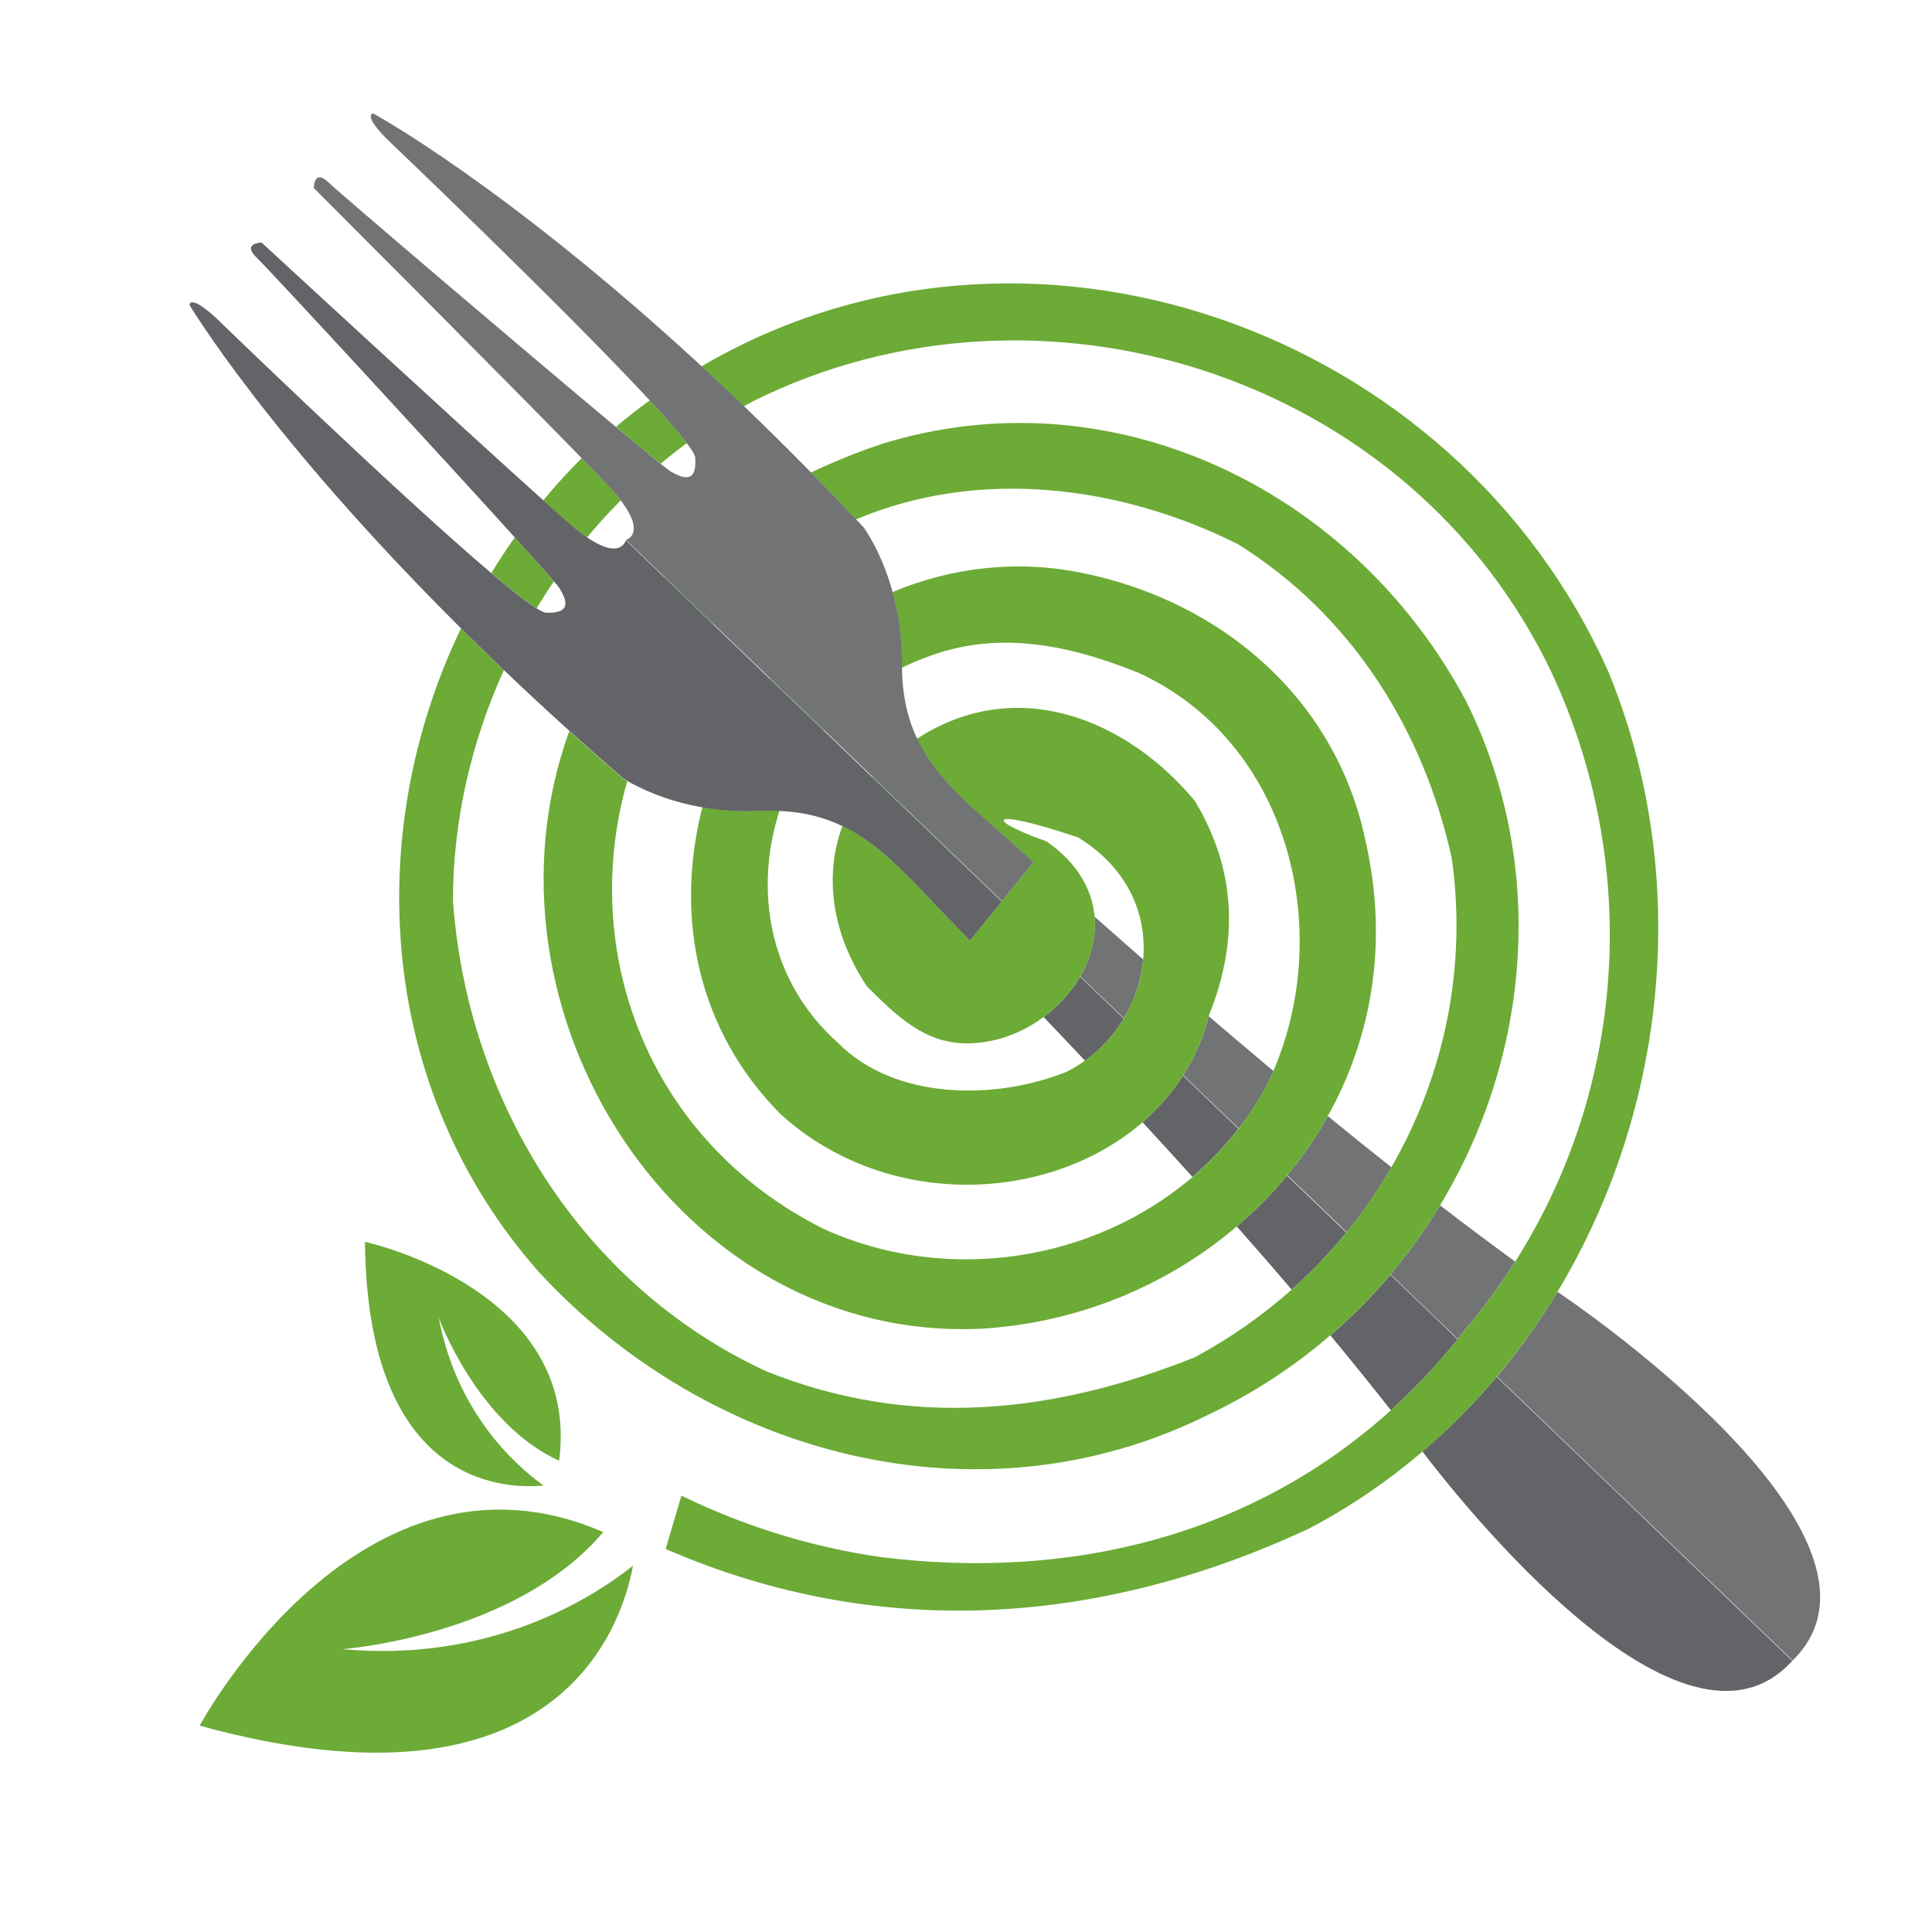 <?xml version="1.0" encoding="utf-8"?>
<!-- Generator: Adobe Illustrator 18.1.0, SVG Export Plug-In . SVG Version: 6.00 Build 0)  -->
<svg version="1.1" id="Layer_1" xmlns="http://www.w3.org/2000/svg" xmlns:xlink="http://www.w3.org/1999/xlink" x="0px" y="0px"
	 viewBox="0 0 2000 2000" enable-background="new 0 0 2000 2000" xml:space="preserve">
<g>
	<path fill="none" d="M839.5,489.3c23.5-11.4,47.8-21.2,72.6-29.4c236.3-73.8,487.4,44.3,605.5,265.8
		c84.1,168.2,67.6,365.9-26.9,522.1c26,20,52,39.5,77.8,58.3c116.5-183.5,129.1-414,37.7-609.9C1458.6,386,1074.6,267.8,779.2,415.5
		c-3.1,1.7-6.1,3.4-9.1,5.1C792.6,442.2,815.7,465,839.5,489.3z"/>
	<path fill="none" d="M695.1,488.6c11.9,6.3,26.5,12.6,24.6-14.9c-0.2-2.6-3.3-7.8-8.7-14.9c-9.3,6.8-18.3,14-27.1,21.3
		C690.1,485,694,488,695.1,488.6z"/>
	<path fill="none" d="M923.9,612.8c60.3-25.3,127.6-33.5,194.9-20.1c147.7,29.5,265.8,132.9,295.4,280.6
		c23.1,104.1,5.4,201.3-39.7,282c21.6,17.7,43.6,35.4,65.8,53c55.3-95.7,78.5-208,62.5-320.3c-29.6-132.9-103.4-251.1-221.5-324.9
		c-118.5-59.2-265.4-80.4-395.2-25.5c2.7,2.8,5.3,5.5,7.9,8.4C894.1,546.1,912.2,570.6,923.9,612.8z"/>
	<path fill="none" d="M852.6,755.4c-0.1,0.1-0.2,0.3-0.3,0.4l50.4,48.4c0.1-0.1,0.2-0.2,0.3-0.4L852.6,755.4z"/>
	<path fill="none" d="M867.8,1080.1c59.1,59.1,162.5,59.1,236.3,29.5c6.7-3.4,13.1-7.3,19.1-11.6c-15-15.9-29.3-31-42.9-45.2
		c-22.7,16.8-50.5,27.3-79.6,27.3c-44.3,0-73.9-29.6-103.4-59.1c-36.2-54.3-44.5-114.1-25.3-165.9c-18.8-9.1-40-14.7-65.3-15.7
		C780.2,921.8,795.8,1016.1,867.8,1080.1z"/>
	<path fill="none" d="M1439.2,1319.6l69.6,66.9c0.1-0.1,0.2-0.3,0.3-0.4l-69.6-66.9C1439.4,1319.3,1439.3,1319.4,1439.2,1319.6z"/>
	<path fill="none" d="M1015.5,1375.5c-313.6,14.3-530.8-329.2-426-618.8c-23.8-21.5-46.4-42.5-67.8-63
		c-34.2,75.3-52.7,157-52.7,238.7c14.8,206.8,132.9,398.7,324.9,487.4c147.7,59.1,295.4,44.3,443.1-14.8
		c36.7-19.8,70.2-43.4,100.2-70c-18.9-22.1-37.8-43.9-56.8-65.4C1208.4,1330.8,1115.5,1369.6,1015.5,1375.5z"/>
	<path fill="none" d="M1332.4,1217l61.4,58.9c0.1-0.1,0.2-0.3,0.3-0.4l-61.4-58.9C1332.6,1216.7,1332.5,1216.9,1332.4,1217z"/>
	<path fill="none" d="M1116.2,867.1c-93.3-31.8-99.3-19.5-32.8,4c32.4,22.6,47.3,50.2,49.7,77.8c15.5,13.7,32.3,28.6,50.3,44.3
		C1187.4,947.2,1168.1,899.1,1116.2,867.1z"/>
	<path fill="none" d="M738.7,646c-0.1,0.1-0.2,0.2-0.3,0.4l59,56.7c0.1-0.1,0.2-0.3,0.3-0.4L738.7,646z"/>
	<path fill="none" d="M1237,829c44.3,73.8,44.3,147.7,14.8,221.5c-0.1,0.5-0.3,1-0.4,1.5c21.4,18.4,43.7,37.3,66.8,56.6
		c63.3-146.3,16.6-341.3-140.2-412.6c-73.8-29.5-147.7-44.3-221.5-14.8c-7.8,2.9-15.4,6.2-22.7,9.8c0.2,29.3,5.9,53,15.6,73.6
		C1050.8,698.4,1165,742.6,1237,829z"/>
	<path fill="none" d="M1224.6,1113.5l57.3,55.1c0.1-0.1,0.2-0.3,0.3-0.4l-57.4-55.1C1224.8,1113.2,1224.7,1113.3,1224.6,1113.5z"/>
	<path fill="none" d="M853,1272.1c125.7,57.1,278,34.6,381.5-53.8c-17.6-19.4-34.8-38.3-51.7-56.6c-96.5,83.6-263.9,91.3-374-7.8
		C722.2,1067.4,698,949.8,727,835.8c-39.8-7-67.2-21.2-77.5-27.3C599.2,984.6,670.2,1180.7,853,1272.1z"/>
	<path fill="none" d="M565.4,634.3c27.5,0.8,20.7-13.5,13.9-25.2c-0.5-0.8-2.6-3.5-5.9-7.3c-6.2,9.1-12.2,18.5-17.9,27.9
		C560,632.6,563.5,634.2,565.4,634.3z"/>
	<path fill="none" d="M648.1,558.9c0,0,21.4-5.6-5.4-40.9c-12.2,12.3-23.8,25.1-34.9,38.3c35.3,24.2,40,2.9,40,2.9l40.3,38.8
		c0.1-0.1,0.2-0.2,0.3-0.4L648.1,558.9z"/>
	<path fill="none" d="M1163.5,1054.1l-45.2-43.4c-0.1,0.1-0.2,0.3-0.2,0.4l45.2,43.4C1163.4,1054.4,1163.4,1054.2,1163.5,1054.1z"/>
	<path fill="#717375" d="M1855.7,1719c132.3-129.7-239.5-379-239.5-379c-1.3-0.9-2.6-1.8-3.9-2.7c-18.6,30.8-39.5,60.2-62.6,87.8
		L1855.7,1719z"/>
	<path fill="#717375" d="M1439.5,1319.2l69.6,66.9c2.8-3.5,5.7-7,8.4-10.6c18.8-22.2,35.7-45.4,51-69.5
		c-25.8-18.8-51.9-38.3-77.8-58.3C1475.7,1272.7,1458.5,1296.6,1439.5,1319.2z"/>
	<path fill="#717375" d="M1332.7,1216.6l61.4,58.9c17.3-21.2,32.8-43.7,46.3-67.1c-22.2-17.6-44.2-35.3-65.8-53
		C1362.5,1177,1348.5,1197.5,1332.7,1216.6z"/>
	<path fill="#717375" d="M1183.4,993.2c-18-15.7-34.8-30.6-50.3-44.3c1.8,21.3-3.8,42.7-14.8,61.8l45.2,43.4
		C1174.6,1035.4,1181.5,1014.5,1183.4,993.2z"/>
	<path fill="#717375" d="M1224.9,1113.1l57.4,55.1c10.5-13.6,20.1-28.2,28.6-43.8c2.6-5.2,5-10.4,7.3-15.7
		c-23-19.3-45.4-38.3-66.8-56.6C1245.6,1074.4,1236.6,1094.7,1224.9,1113.1z"/>
	<path fill="#636467" d="M1280.3,1269.6c19,21.5,38,43.3,56.8,65.4c20.6-18.3,39.5-38.1,56.6-59.1l-61.4-58.9
		C1316.7,1236,1299.2,1253.6,1280.3,1269.6z"/>
	<path fill="#636467" d="M1472.5,1502.6c38.5,50.6,269.1,342.4,382.8,216.7l-306-294C1526,1453.1,1500.3,1478.9,1472.5,1502.6z"/>
	<path fill="#636467" d="M1163.3,1054.5l-45.2-43.4c-9.3,15.9-22.3,30.3-37.7,41.8c13.6,14.2,27.9,29.3,42.9,45.2
		C1139.5,1086.3,1153.1,1071.4,1163.3,1054.5z"/>
	<path fill="#636467" d="M1182.7,1161.7c16.9,18.3,34.2,37.2,51.7,56.6c17.3-14.8,33.3-31.4,47.5-49.8l-57.3-55.1
		C1213.1,1131.6,1198.9,1147.7,1182.7,1161.7z"/>
	<path fill="#636467" d="M1508.9,1386.5l-69.6-66.9c-18.9,22.4-39.6,43.4-62.1,62.8c21.5,25.9,42.5,51.8,62.6,77.5
		C1464.2,1437.8,1487.3,1413.4,1508.9,1386.5z"/>
	<path fill="#6CAB36" d="M711,458.7c-8.1-10.8-21.6-26.1-38.4-44.3c-11.8,8.7-23.5,17.8-35,27.5c20,16.7,36.2,30.1,46.3,38.1
		C692.7,472.7,701.7,465.6,711,458.7z"/>
	<path fill="#6CAB36" d="M797.7,702.7c-0.1,0.1-0.2,0.3-0.3,0.4l54.9,52.7c0.1-0.1,0.2-0.3,0.3-0.4L797.7,702.7z"/>
	<path fill="#6CAB36" d="M573.4,601.8c-7.6-8.8-21.9-24.9-40.5-45.5c-8.5,12-16.6,24.4-24.3,36.9c20.2,17.1,36.6,30.1,46.9,36.5
		C561.2,620.3,567.1,611,573.4,601.8z"/>
	<path fill="#6CAB36" d="M607.7,556.3c11-13.3,22.7-26,34.9-38.3c-3.4-4.5-7.6-9.5-12.7-15c-5.9-6.4-15.5-16.4-27.7-28.8
		c-14,14-27.3,28.6-39.9,43.8c12.4,11.1,22.3,19.9,28.7,25.4C597.3,548.7,602.8,553,607.7,556.3z"/>
	<path fill="#6CAB36" d="M1015.5,1375.5c100-5.9,192.9-44.6,264.8-105.9c18.9-16.1,36.4-33.6,52.1-52.6c0.1-0.1,0.2-0.3,0.3-0.4
		c15.8-19.1,29.7-39.6,41.8-61.2c45.1-80.7,62.8-178,39.7-282c-29.5-147.7-147.7-251.1-295.4-280.6c-67.3-13.5-134.6-5.2-194.9,20.1
		c5.7,20.7,9.9,45.6,9.7,74c0,1.5,0.1,2.8,0.1,4.3c7.4-3.6,14.9-6.9,22.7-9.8c73.8-29.5,147.7-14.8,221.5,14.8
		c156.8,71.3,203.5,266.3,140.2,412.6c-2.3,5.3-4.7,10.5-7.3,15.7c-8.5,15.5-18.1,30.1-28.6,43.8c-0.1,0.1-0.2,0.3-0.3,0.4
		c-14.2,18.4-30.2,35-47.5,49.8c-103.5,88.4-255.7,110.9-381.5,53.8c-182.8-91.4-253.9-287.5-203.6-463.6c-3-1.7-4.7-2.9-4.7-2.9
		c-19.1-16.6-37.5-32.9-55.3-48.9C484.7,1046.3,701.9,1389.7,1015.5,1375.5z"/>
	<path fill="#6CAB36" d="M808.7,1154c110.1,99.1,277.5,91.4,374,7.8c16.2-14,30.3-30.1,41.9-48.3c0.1-0.1,0.2-0.3,0.3-0.4
		c11.7-18.3,20.7-38.7,26.4-61c0.1-0.5,0.3-1,0.4-1.5c29.5-73.8,29.5-147.7-14.8-221.5c-72-86.4-186.2-130.6-287.7-64.3
		c18,38,49.9,65.5,87.3,98.2c7.6,6.6,18.9,16.8,33.3,29.7l-32.8,40.2L903,803.8c-0.1,0.1-0.2,0.2-0.3,0.4l134.3,129l-33,40.4
		c-16.3-16.8-29-29.8-36.9-38.2c-32.2-34-59.6-63.2-95-80.3c-19.3,51.8-10.9,111.6,25.3,165.9c29.5,29.5,59.1,59.1,103.4,59.1
		c29.1,0,56.9-10.5,79.6-27.3c15.4-11.4,28.4-25.8,37.7-41.8c0.1-0.1,0.2-0.3,0.2-0.4c11-19.1,16.7-40.4,14.8-61.8
		c-2.4-27.6-17.3-55.2-49.7-77.8c-66.5-23.5-60.6-35.7,32.8-4c51.9,31.9,71.3,80.1,67.2,126.1c-1.9,21.4-8.8,42.3-19.9,60.9
		c-0.1,0.1-0.2,0.3-0.2,0.4c-10.1,16.9-23.7,31.8-40,43.5c-6,4.3-12.4,8.3-19.1,11.6c-73.8,29.6-177.2,29.6-236.3-29.5
		c-72-64-87.6-158.3-61-240.7c-6.4-0.3-12.9-0.3-19.8,0c-22.2,1.1-42.3-0.6-60-3.7C698,949.8,722.2,1067.4,808.7,1154z"/>
	<path fill="#6CAB36" d="M688.4,597.7c-0.1,0.1-0.2,0.2-0.3,0.4l50.3,48.4c0.1-0.1,0.2-0.2,0.3-0.4L688.4,597.7z"/>
	<path fill="#6CAB36" d="M1612.3,1337.2c113.5-188.3,139.3-430.2,53-641.1C1506.2,338,1061.2,182.7,726.1,379.3
		c14.3,13.2,29,27,43.9,41.4c3-1.7,6-3.5,9.1-5.1c295.4-147.7,679.4-29.5,827.1,280.6c91.4,195.9,78.8,426.4-37.7,609.9
		c-15.2,24-32.2,47.2-51,69.5c-2.8,3.6-5.6,7.1-8.4,10.6c-0.1,0.1-0.2,0.3-0.3,0.4c-21.6,26.9-44.7,51.4-69.1,73.4
		c-142.5,128.8-329.9,176.6-527.7,151.9c-72.8-10.4-142.3-32.3-206.6-63.6l-16.3,55.2c220.8,95.9,450.4,79.5,665.9-21.1
		c42.6-22.3,81.7-49.2,117.4-79.6c27.8-23.7,53.5-49.5,76.8-77.3c0.1-0.1,0.2-0.2,0.3-0.4C1572.8,1397.4,1593.7,1368,1612.3,1337.2z
		"/>
	<path fill="#6CAB36" d="M1439.2,1319.6c0.1-0.1,0.2-0.3,0.3-0.4c19-22.6,36.1-46.5,51.2-71.4c94.4-156.2,110.9-353.9,26.9-522.1
		C1399.5,504.1,1148.4,386,912.1,459.8c-24.8,8.3-49.1,18.1-72.6,29.4c15.3,15.6,30.8,31.8,46.6,48.5
		c129.8-54.9,276.7-33.8,395.2,25.5c118.2,73.8,192,192,221.5,324.9c16,112.3-7.2,224.6-62.5,320.3c-13.5,23.5-29,45.9-46.3,67.1
		c-0.1,0.1-0.2,0.3-0.3,0.4c-17.1,21-36,40.8-56.6,59.1c-29.9,26.6-63.4,50.2-100.2,70c-147.7,59.1-295.4,73.9-443.1,14.8
		c-192-88.6-310.1-280.6-324.9-487.4c0-81.7,18.5-163.4,52.7-238.7c-15.4-14.7-30.2-29.1-44.4-43.2
		c-102.5,213.5-86.1,477.2,80.3,665.9c177.2,192,457.8,265.8,694.1,147.7c46.4-22,88.2-49.7,125.4-81.7
		C1399.7,1363,1420.4,1341.9,1439.2,1319.6z"/>
	<path fill="#636467" d="M589.5,756.7c17.8,16,36.2,32.3,55.3,48.9c0,0,1.7,1.1,4.7,2.9c10.3,6,37.7,20.2,77.5,27.3
		c17.7,3.1,37.8,4.8,60,3.7c6.9-0.4,13.5-0.3,19.8,0c25.3,1,46.4,6.6,65.3,15.7c35.4,17.1,62.8,46.3,95,80.3
		c7.9,8.3,20.6,21.4,36.9,38.2l33-40.4l-134.3-129l-50.4-48.4l-54.9-52.7l-59-56.7L688.1,598l-40.3-38.8c0,0-4.6,21.2-40-2.9
		c-4.9-3.4-10.5-7.6-16.7-13c-6.4-5.5-16.3-14.3-28.7-25.4c-85.8-77-291.6-266.8-291.6-266.8s-21,0.4-4.9,15.8
		c12.2,11.7,182.7,196.2,267,289.4c18.6,20.6,33,36.7,40.5,45.5c3.3,3.8,5.4,6.4,5.9,7.3c6.8,11.7,13.6,25.9-13.9,25.2
		c-1.9-0.1-5.4-1.7-9.9-4.5c-10.3-6.4-26.7-19.3-46.9-36.5c-98.1-83.1-284.7-263.9-284.7-263.9s-25.4-24.3-27.8-13.8
		c0,0,80.9,135.9,281.3,335c14.2,14.1,29,28.5,44.4,43.2C543.1,714.2,565.7,735.2,589.5,756.7z"/>
	<path fill="#717375" d="M642.6,518c26.8,35.3,5.4,40.9,5.4,40.9l40.3,38.7l50.3,48.4l59,56.6l54.9,52.7l50.4,48.4l134.3,129
		l32.8-40.2c-14.4-12.9-25.7-23-33.3-29.7c-37.4-32.7-69.3-60.2-87.3-98.2c-9.8-20.6-15.4-44.3-15.6-73.6c0-1.5-0.1-2.8-0.1-4.3
		c0.3-28.5-3.9-53.3-9.7-74c-11.7-42.2-29.9-66.7-29.9-66.7c-2.7-2.8-5.3-5.6-7.9-8.4c-15.8-16.7-31.3-32.9-46.6-48.5
		c-23.8-24.3-46.9-47-69.4-68.6c-15-14.4-29.6-28.1-43.9-41.4C522.6,191.3,386.3,117.4,386.3,117.4c-10.4,2.8,14.9,27.2,14.9,27.2
		S584,318.8,672.6,414.5c16.8,18.1,30.3,33.5,38.4,44.3c5.4,7.1,8.5,12.3,8.7,14.9c1.9,27.5-12.7,21.2-24.6,14.9
		c-1.1-0.6-5-3.6-11.2-8.5c-10.1-8.1-26.3-21.5-46.3-38.1c-97.4-81.3-285.1-241.2-297.1-252.8c-16-15.4-15.6,5.5-15.6,5.5
		s196.1,196.2,277.2,279.5c12.1,12.5,21.8,22.5,27.7,28.8C635,508.5,639.2,513.5,642.6,518z"/>
	<path fill="#6CAB36" d="M354.3,1707.2c0,0,178.5-13,270.2-121.2c-251.7-109.1-417.8,200.4-417.8,200.4
		c369.7,101.7,436.8-101.9,448.6-165.6C609.8,1656.8,505.7,1721,354.3,1707.2z"/>
	<path fill="#6CAB36" d="M578.8,1512.1c23.2-177.8-201-226.6-201-226.6c2.5,250.9,142.8,256.3,184.9,252.3
		c-30.7-22.1-89.9-75.9-108.5-173.7C454.1,1364.1,494.3,1473.9,578.8,1512.1z"/>
</g>
</svg>

